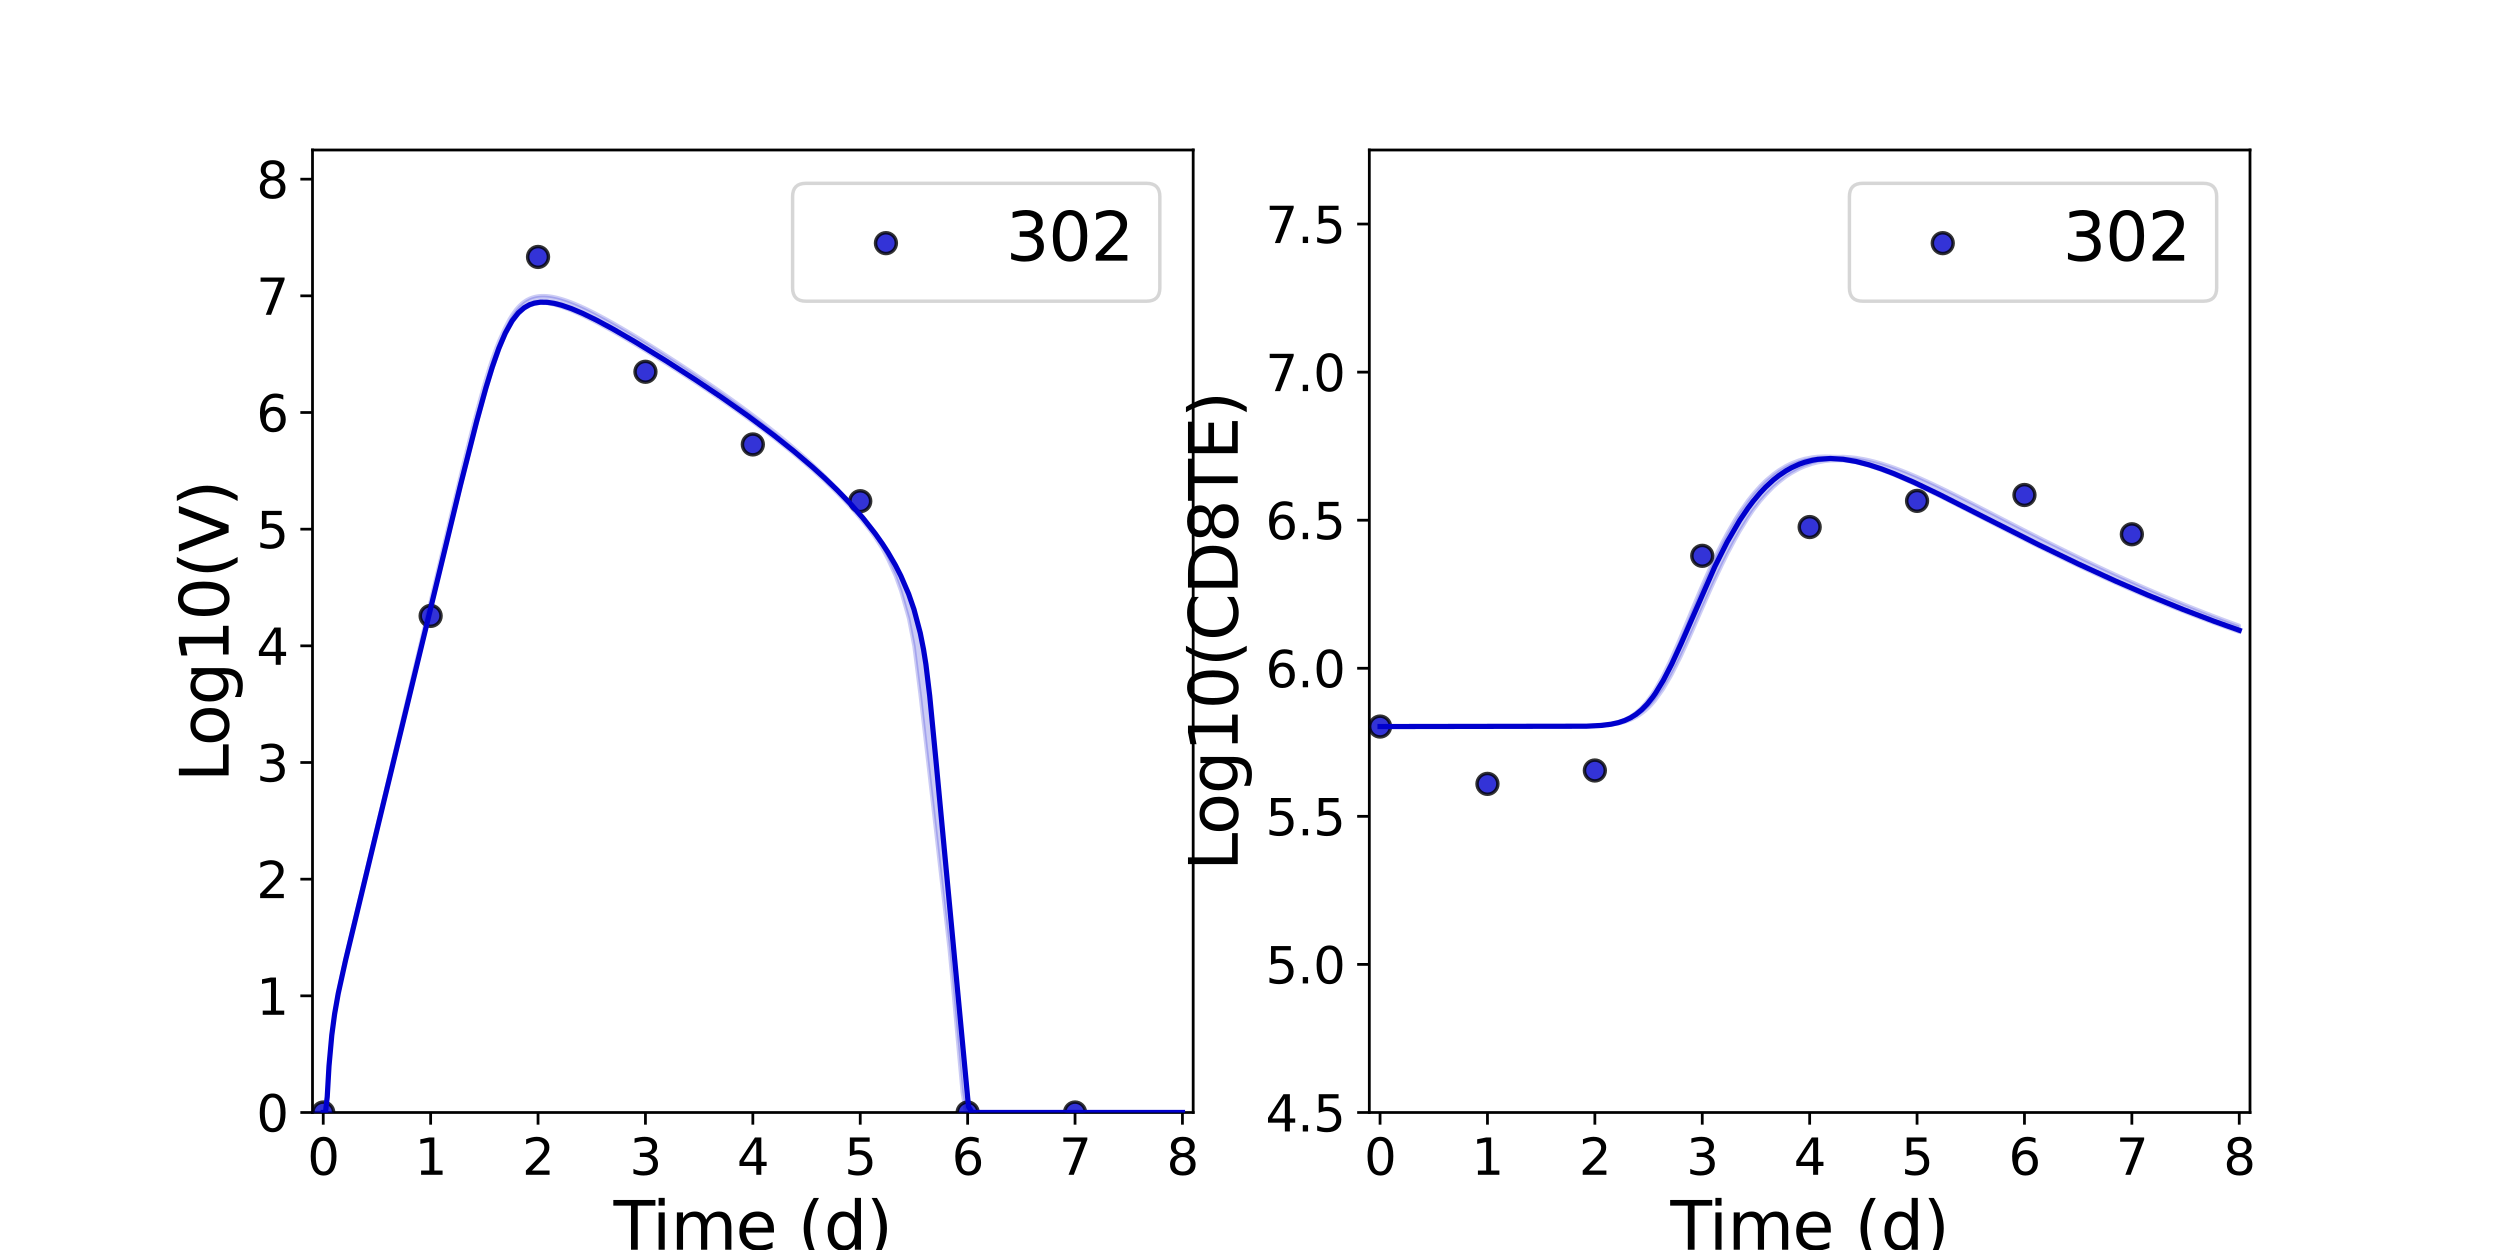 <?xml version="1.0" encoding="utf-8" standalone="no"?>
<!DOCTYPE svg PUBLIC "-//W3C//DTD SVG 1.1//EN"
  "http://www.w3.org/Graphics/SVG/1.1/DTD/svg11.dtd">
<svg xmlns:xlink="http://www.w3.org/1999/xlink" width="720pt" height="360pt" viewBox="0 0 720 360" xmlns="http://www.w3.org/2000/svg" version="1.1">
 <defs>
  <style type="text/css">*{stroke-linejoin: round; stroke-linecap: butt}</style>
 </defs>
 <g id="figure_1">
  <g id="patch_1">
   <path d="M 0 360 
L 720 360 
L 720 0 
L 0 0 
z
" style="fill: #ffffff"/>
  </g>
  <g id="axes_1">
   <g id="patch_2">
    <path d="M 90 320.4 
L 343.636 320.4 
L 343.636 43.2 
L 90 43.2 
z
" style="fill: #ffffff"/>
   </g>
   <g id="matplotlib.axis_1">
    <g id="xtick_1">
     <g id="line2d_1">
      <defs>
       <path id="m0929e55481" d="M 0 0 
L 0 3.5 
" style="stroke: #000000; stroke-width: 0.8"/>
      </defs>
      <g>
       <use xlink:href="#m0929e55481" x="93.093" y="320.4" style="stroke: #000000; stroke-width: 0.8"/>
      </g>
     </g>
     <g id="text_1">
      <!-- 0 -->
      <g transform="translate(88.512 338.342) scale(0.144 -0.144)">
       <defs>
        <path id="DejaVuSans-30" d="M 2034 4250 
Q 1547 4250 1301 3770 
Q 1056 3291 1056 2328 
Q 1056 1369 1301 889 
Q 1547 409 2034 409 
Q 2525 409 2770 889 
Q 3016 1369 3016 2328 
Q 3016 3291 2770 3770 
Q 2525 4250 2034 4250 
z
M 2034 4750 
Q 2819 4750 3233 4129 
Q 3647 3509 3647 2328 
Q 3647 1150 3233 529 
Q 2819 -91 2034 -91 
Q 1250 -91 836 529 
Q 422 1150 422 2328 
Q 422 3509 836 4129 
Q 1250 4750 2034 4750 
z
" transform="scale(0.016)"/>
       </defs>
       <use xlink:href="#DejaVuSans-30"/>
      </g>
     </g>
    </g>
    <g id="xtick_2">
     <g id="line2d_2">
      <g>
       <use xlink:href="#m0929e55481" x="124.024" y="320.4" style="stroke: #000000; stroke-width: 0.8"/>
      </g>
     </g>
     <g id="text_2">
      <!-- 1 -->
      <g transform="translate(119.443 338.342) scale(0.144 -0.144)">
       <defs>
        <path id="DejaVuSans-31" d="M 794 531 
L 1825 531 
L 1825 4091 
L 703 3866 
L 703 4441 
L 1819 4666 
L 2450 4666 
L 2450 531 
L 3481 531 
L 3481 0 
L 794 0 
L 794 531 
z
" transform="scale(0.016)"/>
       </defs>
       <use xlink:href="#DejaVuSans-31"/>
      </g>
     </g>
    </g>
    <g id="xtick_3">
     <g id="line2d_3">
      <g>
       <use xlink:href="#m0929e55481" x="154.956" y="320.4" style="stroke: #000000; stroke-width: 0.8"/>
      </g>
     </g>
     <g id="text_3">
      <!-- 2 -->
      <g transform="translate(150.375 338.342) scale(0.144 -0.144)">
       <defs>
        <path id="DejaVuSans-32" d="M 1228 531 
L 3431 531 
L 3431 0 
L 469 0 
L 469 531 
Q 828 903 1448 1529 
Q 2069 2156 2228 2338 
Q 2531 2678 2651 2914 
Q 2772 3150 2772 3378 
Q 2772 3750 2511 3984 
Q 2250 4219 1831 4219 
Q 1534 4219 1204 4116 
Q 875 4013 500 3803 
L 500 4441 
Q 881 4594 1212 4672 
Q 1544 4750 1819 4750 
Q 2544 4750 2975 4387 
Q 3406 4025 3406 3419 
Q 3406 3131 3298 2873 
Q 3191 2616 2906 2266 
Q 2828 2175 2409 1742 
Q 1991 1309 1228 531 
z
" transform="scale(0.016)"/>
       </defs>
       <use xlink:href="#DejaVuSans-32"/>
      </g>
     </g>
    </g>
    <g id="xtick_4">
     <g id="line2d_4">
      <g>
       <use xlink:href="#m0929e55481" x="185.887" y="320.4" style="stroke: #000000; stroke-width: 0.8"/>
      </g>
     </g>
     <g id="text_4">
      <!-- 3 -->
      <g transform="translate(181.306 338.342) scale(0.144 -0.144)">
       <defs>
        <path id="DejaVuSans-33" d="M 2597 2516 
Q 3050 2419 3304 2112 
Q 3559 1806 3559 1356 
Q 3559 666 3084 287 
Q 2609 -91 1734 -91 
Q 1441 -91 1130 -33 
Q 819 25 488 141 
L 488 750 
Q 750 597 1062 519 
Q 1375 441 1716 441 
Q 2309 441 2620 675 
Q 2931 909 2931 1356 
Q 2931 1769 2642 2001 
Q 2353 2234 1838 2234 
L 1294 2234 
L 1294 2753 
L 1863 2753 
Q 2328 2753 2575 2939 
Q 2822 3125 2822 3475 
Q 2822 3834 2567 4026 
Q 2313 4219 1838 4219 
Q 1578 4219 1281 4162 
Q 984 4106 628 3988 
L 628 4550 
Q 988 4650 1302 4700 
Q 1616 4750 1894 4750 
Q 2613 4750 3031 4423 
Q 3450 4097 3450 3541 
Q 3450 3153 3228 2886 
Q 3006 2619 2597 2516 
z
" transform="scale(0.016)"/>
       </defs>
       <use xlink:href="#DejaVuSans-33"/>
      </g>
     </g>
    </g>
    <g id="xtick_5">
     <g id="line2d_5">
      <g>
       <use xlink:href="#m0929e55481" x="216.818" y="320.4" style="stroke: #000000; stroke-width: 0.8"/>
      </g>
     </g>
     <g id="text_5">
      <!-- 4 -->
      <g transform="translate(212.237 338.342) scale(0.144 -0.144)">
       <defs>
        <path id="DejaVuSans-34" d="M 2419 4116 
L 825 1625 
L 2419 1625 
L 2419 4116 
z
M 2253 4666 
L 3047 4666 
L 3047 1625 
L 3713 1625 
L 3713 1100 
L 3047 1100 
L 3047 0 
L 2419 0 
L 2419 1100 
L 313 1100 
L 313 1709 
L 2253 4666 
z
" transform="scale(0.016)"/>
       </defs>
       <use xlink:href="#DejaVuSans-34"/>
      </g>
     </g>
    </g>
    <g id="xtick_6">
     <g id="line2d_6">
      <g>
       <use xlink:href="#m0929e55481" x="247.749" y="320.4" style="stroke: #000000; stroke-width: 0.8"/>
      </g>
     </g>
     <g id="text_6">
      <!-- 5 -->
      <g transform="translate(243.168 338.342) scale(0.144 -0.144)">
       <defs>
        <path id="DejaVuSans-35" d="M 691 4666 
L 3169 4666 
L 3169 4134 
L 1269 4134 
L 1269 2991 
Q 1406 3038 1543 3061 
Q 1681 3084 1819 3084 
Q 2600 3084 3056 2656 
Q 3513 2228 3513 1497 
Q 3513 744 3044 326 
Q 2575 -91 1722 -91 
Q 1428 -91 1123 -41 
Q 819 9 494 109 
L 494 744 
Q 775 591 1075 516 
Q 1375 441 1709 441 
Q 2250 441 2565 725 
Q 2881 1009 2881 1497 
Q 2881 1984 2565 2268 
Q 2250 2553 1709 2553 
Q 1456 2553 1204 2497 
Q 953 2441 691 2322 
L 691 4666 
z
" transform="scale(0.016)"/>
       </defs>
       <use xlink:href="#DejaVuSans-35"/>
      </g>
     </g>
    </g>
    <g id="xtick_7">
     <g id="line2d_7">
      <g>
       <use xlink:href="#m0929e55481" x="278.681" y="320.4" style="stroke: #000000; stroke-width: 0.8"/>
      </g>
     </g>
     <g id="text_7">
      <!-- 6 -->
      <g transform="translate(274.1 338.342) scale(0.144 -0.144)">
       <defs>
        <path id="DejaVuSans-36" d="M 2113 2584 
Q 1688 2584 1439 2293 
Q 1191 2003 1191 1497 
Q 1191 994 1439 701 
Q 1688 409 2113 409 
Q 2538 409 2786 701 
Q 3034 994 3034 1497 
Q 3034 2003 2786 2293 
Q 2538 2584 2113 2584 
z
M 3366 4563 
L 3366 3988 
Q 3128 4100 2886 4159 
Q 2644 4219 2406 4219 
Q 1781 4219 1451 3797 
Q 1122 3375 1075 2522 
Q 1259 2794 1537 2939 
Q 1816 3084 2150 3084 
Q 2853 3084 3261 2657 
Q 3669 2231 3669 1497 
Q 3669 778 3244 343 
Q 2819 -91 2113 -91 
Q 1303 -91 875 529 
Q 447 1150 447 2328 
Q 447 3434 972 4092 
Q 1497 4750 2381 4750 
Q 2619 4750 2861 4703 
Q 3103 4656 3366 4563 
z
" transform="scale(0.016)"/>
       </defs>
       <use xlink:href="#DejaVuSans-36"/>
      </g>
     </g>
    </g>
    <g id="xtick_8">
     <g id="line2d_8">
      <g>
       <use xlink:href="#m0929e55481" x="309.612" y="320.4" style="stroke: #000000; stroke-width: 0.8"/>
      </g>
     </g>
     <g id="text_8">
      <!-- 7 -->
      <g transform="translate(305.031 338.342) scale(0.144 -0.144)">
       <defs>
        <path id="DejaVuSans-37" d="M 525 4666 
L 3525 4666 
L 3525 4397 
L 1831 0 
L 1172 0 
L 2766 4134 
L 525 4134 
L 525 4666 
z
" transform="scale(0.016)"/>
       </defs>
       <use xlink:href="#DejaVuSans-37"/>
      </g>
     </g>
    </g>
    <g id="xtick_9">
     <g id="line2d_9">
      <g>
       <use xlink:href="#m0929e55481" x="340.543" y="320.4" style="stroke: #000000; stroke-width: 0.8"/>
      </g>
     </g>
     <g id="text_9">
      <!-- 8 -->
      <g transform="translate(335.962 338.342) scale(0.144 -0.144)">
       <defs>
        <path id="DejaVuSans-38" d="M 2034 2216 
Q 1584 2216 1326 1975 
Q 1069 1734 1069 1313 
Q 1069 891 1326 650 
Q 1584 409 2034 409 
Q 2484 409 2743 651 
Q 3003 894 3003 1313 
Q 3003 1734 2745 1975 
Q 2488 2216 2034 2216 
z
M 1403 2484 
Q 997 2584 770 2862 
Q 544 3141 544 3541 
Q 544 4100 942 4425 
Q 1341 4750 2034 4750 
Q 2731 4750 3128 4425 
Q 3525 4100 3525 3541 
Q 3525 3141 3298 2862 
Q 3072 2584 2669 2484 
Q 3125 2378 3379 2068 
Q 3634 1759 3634 1313 
Q 3634 634 3220 271 
Q 2806 -91 2034 -91 
Q 1263 -91 848 271 
Q 434 634 434 1313 
Q 434 1759 690 2068 
Q 947 2378 1403 2484 
z
M 1172 3481 
Q 1172 3119 1398 2916 
Q 1625 2713 2034 2713 
Q 2441 2713 2670 2916 
Q 2900 3119 2900 3481 
Q 2900 3844 2670 4047 
Q 2441 4250 2034 4250 
Q 1625 4250 1398 4047 
Q 1172 3844 1172 3481 
z
" transform="scale(0.016)"/>
       </defs>
       <use xlink:href="#DejaVuSans-38"/>
      </g>
     </g>
    </g>
    <g id="text_10">
     <!-- Time (d) -->
     <g transform="translate(176.693 359.925) scale(0.192 -0.192)">
      <defs>
       <path id="DejaVuSans-54" d="M -19 4666 
L 3928 4666 
L 3928 4134 
L 2272 4134 
L 2272 0 
L 1638 0 
L 1638 4134 
L -19 4134 
L -19 4666 
z
" transform="scale(0.016)"/>
       <path id="DejaVuSans-69" d="M 603 3500 
L 1178 3500 
L 1178 0 
L 603 0 
L 603 3500 
z
M 603 4863 
L 1178 4863 
L 1178 4134 
L 603 4134 
L 603 4863 
z
" transform="scale(0.016)"/>
       <path id="DejaVuSans-6d" d="M 3328 2828 
Q 3544 3216 3844 3400 
Q 4144 3584 4550 3584 
Q 5097 3584 5394 3201 
Q 5691 2819 5691 2113 
L 5691 0 
L 5113 0 
L 5113 2094 
Q 5113 2597 4934 2840 
Q 4756 3084 4391 3084 
Q 3944 3084 3684 2787 
Q 3425 2491 3425 1978 
L 3425 0 
L 2847 0 
L 2847 2094 
Q 2847 2600 2669 2842 
Q 2491 3084 2119 3084 
Q 1678 3084 1418 2786 
Q 1159 2488 1159 1978 
L 1159 0 
L 581 0 
L 581 3500 
L 1159 3500 
L 1159 2956 
Q 1356 3278 1631 3431 
Q 1906 3584 2284 3584 
Q 2666 3584 2933 3390 
Q 3200 3197 3328 2828 
z
" transform="scale(0.016)"/>
       <path id="DejaVuSans-65" d="M 3597 1894 
L 3597 1613 
L 953 1613 
Q 991 1019 1311 708 
Q 1631 397 2203 397 
Q 2534 397 2845 478 
Q 3156 559 3463 722 
L 3463 178 
Q 3153 47 2828 -22 
Q 2503 -91 2169 -91 
Q 1331 -91 842 396 
Q 353 884 353 1716 
Q 353 2575 817 3079 
Q 1281 3584 2069 3584 
Q 2775 3584 3186 3129 
Q 3597 2675 3597 1894 
z
M 3022 2063 
Q 3016 2534 2758 2815 
Q 2500 3097 2075 3097 
Q 1594 3097 1305 2825 
Q 1016 2553 972 2059 
L 3022 2063 
z
" transform="scale(0.016)"/>
       <path id="DejaVuSans-20" transform="scale(0.016)"/>
       <path id="DejaVuSans-28" d="M 1984 4856 
Q 1566 4138 1362 3434 
Q 1159 2731 1159 2009 
Q 1159 1288 1364 580 
Q 1569 -128 1984 -844 
L 1484 -844 
Q 1016 -109 783 600 
Q 550 1309 550 2009 
Q 550 2706 781 3412 
Q 1013 4119 1484 4856 
L 1984 4856 
z
" transform="scale(0.016)"/>
       <path id="DejaVuSans-64" d="M 2906 2969 
L 2906 4863 
L 3481 4863 
L 3481 0 
L 2906 0 
L 2906 525 
Q 2725 213 2448 61 
Q 2172 -91 1784 -91 
Q 1150 -91 751 415 
Q 353 922 353 1747 
Q 353 2572 751 3078 
Q 1150 3584 1784 3584 
Q 2172 3584 2448 3432 
Q 2725 3281 2906 2969 
z
M 947 1747 
Q 947 1113 1208 752 
Q 1469 391 1925 391 
Q 2381 391 2643 752 
Q 2906 1113 2906 1747 
Q 2906 2381 2643 2742 
Q 2381 3103 1925 3103 
Q 1469 3103 1208 2742 
Q 947 2381 947 1747 
z
" transform="scale(0.016)"/>
       <path id="DejaVuSans-29" d="M 513 4856 
L 1013 4856 
Q 1481 4119 1714 3412 
Q 1947 2706 1947 2009 
Q 1947 1309 1714 600 
Q 1481 -109 1013 -844 
L 513 -844 
Q 928 -128 1133 580 
Q 1338 1288 1338 2009 
Q 1338 2731 1133 3434 
Q 928 4138 513 4856 
z
" transform="scale(0.016)"/>
      </defs>
      <use xlink:href="#DejaVuSans-54"/>
      <use xlink:href="#DejaVuSans-69" x="57.959"/>
      <use xlink:href="#DejaVuSans-6d" x="85.742"/>
      <use xlink:href="#DejaVuSans-65" x="183.154"/>
      <use xlink:href="#DejaVuSans-20" x="244.678"/>
      <use xlink:href="#DejaVuSans-28" x="276.465"/>
      <use xlink:href="#DejaVuSans-64" x="315.479"/>
      <use xlink:href="#DejaVuSans-29" x="378.955"/>
     </g>
    </g>
   </g>
   <g id="matplotlib.axis_2">
    <g id="ytick_1">
     <g id="line2d_10">
      <defs>
       <path id="mcf6b9da95f" d="M 0 0 
L -3.5 0 
" style="stroke: #000000; stroke-width: 0.8"/>
      </defs>
      <g>
       <use xlink:href="#mcf6b9da95f" x="90" y="320.4" style="stroke: #000000; stroke-width: 0.8"/>
      </g>
     </g>
     <g id="text_11">
      <!-- 0 -->
      <g transform="translate(73.838 325.871) scale(0.144 -0.144)">
       <use xlink:href="#DejaVuSans-30"/>
      </g>
     </g>
    </g>
    <g id="ytick_2">
     <g id="line2d_11">
      <g>
       <use xlink:href="#mcf6b9da95f" x="90" y="286.8" style="stroke: #000000; stroke-width: 0.8"/>
      </g>
     </g>
     <g id="text_12">
      <!-- 1 -->
      <g transform="translate(73.838 292.271) scale(0.144 -0.144)">
       <use xlink:href="#DejaVuSans-31"/>
      </g>
     </g>
    </g>
    <g id="ytick_3">
     <g id="line2d_12">
      <g>
       <use xlink:href="#mcf6b9da95f" x="90" y="253.2" style="stroke: #000000; stroke-width: 0.8"/>
      </g>
     </g>
     <g id="text_13">
      <!-- 2 -->
      <g transform="translate(73.838 258.671) scale(0.144 -0.144)">
       <use xlink:href="#DejaVuSans-32"/>
      </g>
     </g>
    </g>
    <g id="ytick_4">
     <g id="line2d_13">
      <g>
       <use xlink:href="#mcf6b9da95f" x="90" y="219.6" style="stroke: #000000; stroke-width: 0.8"/>
      </g>
     </g>
     <g id="text_14">
      <!-- 3 -->
      <g transform="translate(73.838 225.071) scale(0.144 -0.144)">
       <use xlink:href="#DejaVuSans-33"/>
      </g>
     </g>
    </g>
    <g id="ytick_5">
     <g id="line2d_14">
      <g>
       <use xlink:href="#mcf6b9da95f" x="90" y="186" style="stroke: #000000; stroke-width: 0.8"/>
      </g>
     </g>
     <g id="text_15">
      <!-- 4 -->
      <g transform="translate(73.838 191.471) scale(0.144 -0.144)">
       <use xlink:href="#DejaVuSans-34"/>
      </g>
     </g>
    </g>
    <g id="ytick_6">
     <g id="line2d_15">
      <g>
       <use xlink:href="#mcf6b9da95f" x="90" y="152.4" style="stroke: #000000; stroke-width: 0.8"/>
      </g>
     </g>
     <g id="text_16">
      <!-- 5 -->
      <g transform="translate(73.838 157.871) scale(0.144 -0.144)">
       <use xlink:href="#DejaVuSans-35"/>
      </g>
     </g>
    </g>
    <g id="ytick_7">
     <g id="line2d_16">
      <g>
       <use xlink:href="#mcf6b9da95f" x="90" y="118.8" style="stroke: #000000; stroke-width: 0.8"/>
      </g>
     </g>
     <g id="text_17">
      <!-- 6 -->
      <g transform="translate(73.838 124.271) scale(0.144 -0.144)">
       <use xlink:href="#DejaVuSans-36"/>
      </g>
     </g>
    </g>
    <g id="ytick_8">
     <g id="line2d_17">
      <g>
       <use xlink:href="#mcf6b9da95f" x="90" y="85.2" style="stroke: #000000; stroke-width: 0.8"/>
      </g>
     </g>
     <g id="text_18">
      <!-- 7 -->
      <g transform="translate(73.838 90.671) scale(0.144 -0.144)">
       <use xlink:href="#DejaVuSans-37"/>
      </g>
     </g>
    </g>
    <g id="ytick_9">
     <g id="line2d_18">
      <g>
       <use xlink:href="#mcf6b9da95f" x="90" y="51.6" style="stroke: #000000; stroke-width: 0.8"/>
      </g>
     </g>
     <g id="text_19">
      <!-- 8 -->
      <g transform="translate(73.838 57.071) scale(0.144 -0.144)">
       <use xlink:href="#DejaVuSans-38"/>
      </g>
     </g>
    </g>
    <g id="text_20">
     <!-- Log10(V) -->
     <g transform="translate(65.845 225.224) rotate(-90) scale(0.192 -0.192)">
      <defs>
       <path id="DejaVuSans-4c" d="M 628 4666 
L 1259 4666 
L 1259 531 
L 3531 531 
L 3531 0 
L 628 0 
L 628 4666 
z
" transform="scale(0.016)"/>
       <path id="DejaVuSans-6f" d="M 1959 3097 
Q 1497 3097 1228 2736 
Q 959 2375 959 1747 
Q 959 1119 1226 758 
Q 1494 397 1959 397 
Q 2419 397 2687 759 
Q 2956 1122 2956 1747 
Q 2956 2369 2687 2733 
Q 2419 3097 1959 3097 
z
M 1959 3584 
Q 2709 3584 3137 3096 
Q 3566 2609 3566 1747 
Q 3566 888 3137 398 
Q 2709 -91 1959 -91 
Q 1206 -91 779 398 
Q 353 888 353 1747 
Q 353 2609 779 3096 
Q 1206 3584 1959 3584 
z
" transform="scale(0.016)"/>
       <path id="DejaVuSans-67" d="M 2906 1791 
Q 2906 2416 2648 2759 
Q 2391 3103 1925 3103 
Q 1463 3103 1205 2759 
Q 947 2416 947 1791 
Q 947 1169 1205 825 
Q 1463 481 1925 481 
Q 2391 481 2648 825 
Q 2906 1169 2906 1791 
z
M 3481 434 
Q 3481 -459 3084 -895 
Q 2688 -1331 1869 -1331 
Q 1566 -1331 1297 -1286 
Q 1028 -1241 775 -1147 
L 775 -588 
Q 1028 -725 1275 -790 
Q 1522 -856 1778 -856 
Q 2344 -856 2625 -561 
Q 2906 -266 2906 331 
L 2906 616 
Q 2728 306 2450 153 
Q 2172 0 1784 0 
Q 1141 0 747 490 
Q 353 981 353 1791 
Q 353 2603 747 3093 
Q 1141 3584 1784 3584 
Q 2172 3584 2450 3431 
Q 2728 3278 2906 2969 
L 2906 3500 
L 3481 3500 
L 3481 434 
z
" transform="scale(0.016)"/>
       <path id="DejaVuSans-56" d="M 1831 0 
L 50 4666 
L 709 4666 
L 2188 738 
L 3669 4666 
L 4325 4666 
L 2547 0 
L 1831 0 
z
" transform="scale(0.016)"/>
      </defs>
      <use xlink:href="#DejaVuSans-4c"/>
      <use xlink:href="#DejaVuSans-6f" x="53.963"/>
      <use xlink:href="#DejaVuSans-67" x="115.145"/>
      <use xlink:href="#DejaVuSans-31" x="178.621"/>
      <use xlink:href="#DejaVuSans-30" x="242.244"/>
      <use xlink:href="#DejaVuSans-28" x="305.867"/>
      <use xlink:href="#DejaVuSans-56" x="344.881"/>
      <use xlink:href="#DejaVuSans-29" x="413.289"/>
     </g>
    </g>
   </g>
   <g id="patch_3">
    <path d="M 90 320.4 
L 90 43.2 
" style="fill: none; stroke: #000000; stroke-width: 0.8; stroke-linejoin: miter; stroke-linecap: square"/>
   </g>
   <g id="patch_4">
    <path d="M 343.636 320.4 
L 343.636 43.2 
" style="fill: none; stroke: #000000; stroke-width: 0.8; stroke-linejoin: miter; stroke-linecap: square"/>
   </g>
   <g id="patch_5">
    <path d="M 90 320.4 
L 343.636 320.4 
" style="fill: none; stroke: #000000; stroke-width: 0.8; stroke-linejoin: miter; stroke-linecap: square"/>
   </g>
   <g id="patch_6">
    <path d="M 90 43.2 
L 343.636 43.2 
" style="fill: none; stroke: #000000; stroke-width: 0.8; stroke-linejoin: miter; stroke-linecap: square"/>
   </g>
   <g id="PolyCollection_1">
    <defs>
     <path id="mfd5b7c14f5" d="M 93.093 -39.6 
L 93.093 -39.6 
L 93.094 -39.6 
L 93.106 -39.6 
L 93.218 -39.6 
L 93.473 -39.6 
L 93.729 -39.6 
L 94.24 -43.751 
L 94.75 -52.424 
L 95.561 -61.422 
L 96.371 -67.539 
L 97.409 -73.447 
L 98.448 -78.378 
L 99.542 -83.115 
L 100.406 -86.738 
L 101.548 -91.478 
L 102.41 -95.039 
L 103.641 -100.127 
L 104.486 -103.615 
L 105.598 -108.208 
L 106.455 -111.75 
L 107.635 -116.624 
L 108.473 -120.085 
L 109.555 -124.554 
L 110.399 -128.045 
L 111.539 -132.754 
L 112.365 -136.165 
L 113.423 -140.534 
L 114.253 -143.964 
L 115.364 -148.553 
L 116.176 -151.905 
L 117.213 -156.188 
L 118.028 -159.556 
L 119.117 -164.049 
L 119.915 -167.344 
L 120.936 -171.553 
L 121.737 -174.863 
L 122.808 -179.28 
L 123.594 -182.52 
L 124.712 -187.127 
L 125.47 -190.247 
L 126.451 -194.283 
L 127.224 -197.46 
L 128.267 -201.742 
L 129.033 -204.878 
L 130.132 -209.371 
L 130.876 -212.401 
L 131.855 -216.375 
L 132.617 -219.454 
L 133.667 -223.67 
L 134.427 -226.692 
L 135.544 -231.1 
L 136.289 -233.99 
L 137.296 -237.843 
L 138.068 -240.719 
L 139.159 -244.705 
L 139.933 -247.403 
L 140.974 -250.93 
L 141.765 -253.44 
L 142.879 -256.797 
L 143.664 -258.929 
L 144.724 -261.622 
L 145.53 -263.395 
L 146.686 -265.708 
L 147.5 -267.054 
L 148.488 -268.49 
L 149.272 -269.416 
L 150.192 -270.351 
L 150.942 -270.961 
L 151.728 -271.484 
L 152.514 -271.9 
L 153.179 -272.177 
L 153.884 -272.401 
L 154.494 -272.547 
L 155.114 -272.649 
L 155.648 -272.708 
L 156.208 -272.738 
L 156.688 -272.71 
L 157.188 -272.652 
L 157.616 -272.592 
L 158.067 -272.516 
L 158.456 -272.443 
L 158.861 -272.358 
L 159.216 -272.275 
L 159.584 -272.187 
L 159.911 -272.103 
L 160.246 -272.009 
L 160.581 -271.915 
L 160.867 -271.829 
L 161.181 -271.732 
L 161.463 -271.641 
L 161.746 -271.549 
L 162.028 -271.455 
L 162.276 -271.369 
L 162.545 -271.273 
L 162.814 -271.174 
L 163.084 -271.075 
L 163.319 -270.989 
L 163.564 -270.895 
L 163.809 -270.8 
L 164.054 -270.703 
L 164.299 -270.603 
L 164.519 -270.513 
L 164.749 -270.419 
L 164.978 -270.325 
L 165.208 -270.229 
L 165.438 -270.131 
L 165.667 -270.032 
L 165.897 -269.931 
L 166.127 -269.828 
L 166.356 -269.724 
L 166.586 -269.62 
L 166.816 -269.517 
L 167.045 -269.413 
L 167.275 -269.31 
L 167.505 -269.203 
L 167.735 -269.095 
L 167.964 -268.987 
L 168.194 -268.878 
L 168.424 -268.766 
L 168.653 -268.653 
L 168.883 -268.54 
L 169.113 -268.427 
L 169.342 -268.315 
L 169.572 -268.202 
L 169.802 -268.089 
L 170.031 -267.975 
L 170.261 -267.858 
L 170.491 -267.741 
L 170.721 -267.624 
L 170.953 -267.506 
L 171.187 -267.383 
L 171.422 -267.259 
L 171.661 -267.134 
L 171.902 -267.007 
L 172.147 -266.878 
L 172.395 -266.748 
L 174.302 -265.721 
L 174.683 -265.509 
L 176.59 -264.447 
L 177.139 -264.136 
L 179.136 -262.986 
L 179.873 -262.558 
L 181.965 -261.321 
L 182.887 -260.772 
L 185.033 -259.478 
L 186.124 -258.812 
L 188.296 -257.477 
L 189.531 -256.708 
L 191.709 -255.345 
L 193.06 -254.491 
L 195.234 -253.106 
L 196.674 -252.18 
L 199.05 -250.637 
L 200.511 -249.68 
L 202.606 -248.294 
L 204.135 -247.272 
L 206.372 -245.761 
L 207.915 -244.706 
L 210.009 -243.257 
L 211.589 -242.151 
L 213.777 -240.596 
L 215.355 -239.46 
L 217.607 -237.812 
L 219.162 -236.656 
L 221.198 -235.118 
L 222.781 -233.902 
L 224.894 -232.247 
L 226.474 -230.986 
L 228.64 -229.218 
L 230.2 -227.918 
L 232.413 -226.025 
L 233.942 -224.684 
L 235.932 -222.89 
L 237.49 -221.446 
L 239.559 -219.464 
L 241.118 -217.92 
L 243.25 -215.721 
L 244.794 -214.061 
L 246.984 -211.583 
L 248.507 -209.769 
L 250.507 -207.234 
L 252.063 -205.106 
L 254.156 -201.857 
L 255.72 -198.857 
L 257.891 -194.115 
L 259.449 -189.772 
L 261.695 -181.837 
L 263.237 -173.904 
L 265.037 -159.66 
L 265.986 -151.404 
L 266.657 -145.552 
L 267.273 -140.168 
L 267.752 -135.975 
L 268.031 -133.532 
L 268.31 -131.09 
L 268.53 -129.163 
L 268.778 -126.99 
L 269.027 -124.815 
L 269.279 -122.598 
L 269.56 -120.137 
L 269.867 -117.445 
L 270.28 -113.829 
L 270.762 -109.596 
L 271.401 -103.996 
L 272.039 -98.396 
L 272.71 -92.505 
L 273.385 -86.578 
L 274.085 -79.079 
L 274.797 -71.209 
L 275.537 -63.018 
L 276.308 -54.491 
L 277.131 -45.394 
L 277.96 -40.308 
L 278.931 -39.6 
L 280.003 -39.6 
L 281.228 -39.6 
L 282.759 -39.6 
L 284.367 -39.6 
L 286.236 -39.6 
L 288.105 -39.6 
L 290.131 -39.6 
L 292.157 -39.6 
L 294.216 -39.6 
L 296.287 -39.6 
L 298.39 -39.6 
L 300.515 -39.6 
L 302.677 -39.6 
L 304.872 -39.6 
L 307.111 -39.6 
L 309.395 -39.6 
L 311.737 -39.6 
L 314.144 -39.6 
L 316.551 -39.6 
L 319.07 -39.6 
L 321.651 -39.6 
L 324.378 -39.6 
L 327.238 -39.6 
L 330.311 -39.6 
L 333.384 -39.6 
L 336.477 -39.6 
L 339.57 -39.6 
L 340.543 -39.6 
L 340.543 -39.6 
L 340.543 -39.6 
L 339.57 -39.6 
L 336.477 -39.6 
L 333.384 -39.6 
L 330.311 -39.6 
L 327.238 -39.6 
L 324.378 -39.6 
L 321.651 -39.6 
L 319.07 -39.6 
L 316.551 -39.6 
L 314.144 -39.6 
L 311.737 -39.6 
L 309.395 -39.6 
L 307.111 -39.6 
L 304.872 -39.6 
L 302.677 -39.6 
L 300.515 -39.6 
L 298.39 -39.6 
L 296.287 -39.6 
L 294.216 -39.6 
L 292.157 -39.6 
L 290.131 -39.6 
L 288.105 -39.6 
L 286.236 -39.6 
L 284.367 -39.6 
L 282.759 -39.6 
L 281.228 -39.6 
L 280.003 -39.6 
L 278.931 -43.177 
L 277.96 -51.624 
L 277.131 -60.441 
L 276.308 -69.217 
L 275.537 -77.423 
L 274.797 -85.307 
L 274.085 -92.88 
L 273.385 -100.326 
L 272.71 -107.507 
L 272.039 -114.643 
L 271.401 -121.424 
L 270.762 -128.205 
L 270.28 -133.311 
L 269.867 -137.67 
L 269.56 -140.909 
L 269.279 -143.869 
L 269.027 -146.531 
L 268.778 -149.138 
L 268.53 -151.733 
L 268.31 -154.018 
L 268.031 -156.865 
L 267.752 -159.614 
L 267.273 -163.954 
L 266.657 -168.694 
L 265.986 -172.916 
L 265.037 -177.697 
L 263.237 -184.474 
L 261.695 -188.924 
L 259.449 -194.228 
L 257.891 -197.379 
L 255.72 -201.164 
L 254.156 -203.634 
L 252.063 -206.62 
L 250.507 -208.693 
L 248.507 -211.169 
L 246.984 -212.963 
L 244.794 -215.398 
L 243.25 -217.04 
L 241.118 -219.251 
L 239.559 -220.891 
L 237.49 -222.971 
L 235.932 -224.49 
L 233.942 -226.36 
L 232.413 -227.761 
L 230.2 -229.723 
L 228.64 -231.075 
L 226.474 -232.901 
L 224.894 -234.206 
L 222.781 -235.909 
L 221.198 -237.164 
L 219.162 -238.743 
L 217.607 -239.932 
L 215.355 -241.619 
L 213.777 -242.786 
L 211.589 -244.374 
L 210.009 -245.507 
L 207.915 -246.986 
L 206.372 -248.064 
L 204.135 -249.604 
L 202.606 -250.647 
L 200.511 -252.058 
L 199.05 -253.034 
L 196.674 -254.601 
L 195.234 -255.544 
L 193.06 -256.95 
L 191.709 -257.818 
L 189.531 -259.2 
L 188.296 -259.979 
L 186.124 -261.33 
L 185.033 -262.005 
L 182.887 -263.311 
L 181.965 -263.869 
L 179.873 -265.111 
L 179.136 -265.545 
L 177.139 -266.697 
L 176.59 -267.011 
L 174.683 -268.075 
L 174.302 -268.285 
L 172.395 -269.308 
L 172.147 -269.439 
L 171.902 -269.568 
L 171.661 -269.696 
L 171.422 -269.82 
L 171.187 -269.942 
L 170.953 -270.061 
L 170.721 -270.179 
L 170.491 -270.295 
L 170.261 -270.411 
L 170.031 -270.525 
L 169.802 -270.639 
L 169.572 -270.752 
L 169.342 -270.864 
L 169.113 -270.976 
L 168.883 -271.086 
L 168.653 -271.196 
L 168.424 -271.305 
L 168.194 -271.413 
L 167.964 -271.52 
L 167.735 -271.626 
L 167.505 -271.731 
L 167.275 -271.835 
L 167.045 -271.938 
L 166.816 -272.04 
L 166.586 -272.141 
L 166.356 -272.24 
L 166.127 -272.339 
L 165.897 -272.436 
L 165.667 -272.533 
L 165.438 -272.628 
L 165.208 -272.721 
L 164.978 -272.814 
L 164.749 -272.905 
L 164.519 -272.995 
L 164.299 -273.079 
L 164.054 -273.172 
L 163.809 -273.263 
L 163.564 -273.352 
L 163.319 -273.44 
L 163.084 -273.522 
L 162.814 -273.614 
L 162.545 -273.703 
L 162.276 -273.79 
L 162.028 -273.869 
L 161.746 -273.955 
L 161.463 -274.038 
L 161.181 -274.117 
L 160.867 -274.202 
L 160.581 -274.276 
L 160.246 -274.358 
L 159.911 -274.434 
L 159.584 -274.504 
L 159.216 -274.576 
L 158.861 -274.638 
L 158.456 -274.7 
L 158.067 -274.751 
L 157.616 -274.797 
L 157.188 -274.829 
L 156.688 -274.849 
L 156.208 -274.851 
L 155.648 -274.829 
L 155.114 -274.779 
L 154.494 -274.685 
L 153.884 -274.55 
L 153.179 -274.339 
L 152.514 -274.076 
L 151.728 -273.68 
L 150.942 -273.174 
L 150.192 -272.587 
L 149.272 -271.694 
L 148.488 -270.782 
L 147.5 -269.398 
L 146.686 -268.089 
L 145.53 -265.863 
L 144.724 -264.162 
L 143.664 -261.826 
L 142.879 -259.85 
L 141.765 -256.783 
L 140.974 -254.379 
L 139.933 -251.034 
L 139.159 -248.383 
L 138.068 -244.492 
L 137.296 -241.621 
L 136.289 -237.789 
L 135.544 -234.879 
L 134.427 -230.447 
L 133.667 -227.379 
L 132.617 -223.106 
L 131.855 -219.972 
L 130.876 -215.927 
L 130.132 -212.837 
L 129.033 -208.254 
L 128.267 -205.05 
L 127.224 -200.674 
L 126.451 -197.427 
L 125.47 -193.301 
L 124.712 -190.11 
L 123.594 -185.397 
L 122.808 -182.082 
L 121.737 -177.563 
L 120.936 -174.176 
L 119.915 -169.869 
L 119.117 -166.497 
L 118.028 -161.899 
L 117.213 -158.451 
L 116.176 -154.069 
L 115.364 -150.637 
L 114.253 -145.942 
L 113.423 -142.43 
L 112.365 -137.959 
L 111.539 -134.467 
L 110.399 -129.709 
L 109.555 -126.19 
L 108.473 -121.679 
L 107.635 -118.188 
L 106.455 -113.273 
L 105.598 -109.702 
L 104.486 -105.07 
L 103.641 -101.551 
L 102.41 -96.427 
L 101.548 -92.836 
L 100.406 -88.054 
L 99.542 -84.387 
L 98.448 -79.557 
L 97.409 -74.507 
L 96.371 -68.415 
L 95.561 -62.277 
L 94.75 -53.356 
L 94.24 -44.521 
L 93.729 -39.686 
L 93.473 -39.6 
L 93.218 -39.6 
L 93.106 -39.6 
L 93.094 -39.6 
L 93.093 -39.6 
z
" style="stroke: #0000cd; stroke-opacity: 0.2"/>
    </defs>
    <g clip-path="url(#pf0aae98dda)">
     <use xlink:href="#mfd5b7c14f5" x="0" y="360" style="fill: #0000cd; fill-opacity: 0.2; stroke: #0000cd; stroke-opacity: 0.2"/>
    </g>
   </g>
   <g id="legend_1">
    <g id="patch_7">
     <path d="M 232.108 86.742 
L 330.196 86.742 
Q 334.036 86.742 334.036 82.902 
L 334.036 56.64 
Q 334.036 52.8 330.196 52.8 
L 232.108 52.8 
Q 228.268 52.8 228.268 56.64 
L 228.268 82.902 
Q 228.268 86.742 232.108 86.742 
z
" style="fill: #ffffff; opacity: 0.8; stroke: #cccccc; stroke-linejoin: miter"/>
    </g>
    <g id="PathCollection_1">
     <defs>
      <path id="mee595455e9" d="M 0 3 
C 0.796 3 1.559 2.684 2.121 2.121 
C 2.684 1.559 3 0.796 3 0 
C 3 -0.796 2.684 -1.559 2.121 -2.121 
C 1.559 -2.684 0.796 -3 0 -3 
C -0.796 -3 -1.559 -2.684 -2.121 -2.121 
C -2.684 -1.559 -3 -0.796 -3 0 
C -3 0.796 -2.684 1.559 -2.121 2.121 
C -1.559 2.684 -0.796 3 0 3 
z
" style="stroke: #000000; stroke-opacity: 0.8"/>
     </defs>
     <g>
      <use xlink:href="#mee595455e9" x="255.148" y="70.029" style="fill: #0000cd; fill-opacity: 0.8; stroke: #000000; stroke-opacity: 0.8"/>
     </g>
    </g>
    <g id="text_21">
     <!-- 302 -->
     <g transform="translate(289.708 75.069) scale(0.192 -0.192)">
      <use xlink:href="#DejaVuSans-33"/>
      <use xlink:href="#DejaVuSans-30" x="63.623"/>
      <use xlink:href="#DejaVuSans-32" x="127.246"/>
     </g>
    </g>
   </g>
   <g id="PathCollection_2">
    <g clip-path="url(#pf0aae98dda)">
     <use xlink:href="#mee595455e9" x="93.093" y="320.4" style="fill: #0000cd; fill-opacity: 0.8; stroke: #000000; stroke-opacity: 0.8"/>
     <use xlink:href="#mee595455e9" x="124.024" y="177.379" style="fill: #0000cd; fill-opacity: 0.8; stroke: #000000; stroke-opacity: 0.8"/>
     <use xlink:href="#mee595455e9" x="154.956" y="74.001" style="fill: #0000cd; fill-opacity: 0.8; stroke: #000000; stroke-opacity: 0.8"/>
     <use xlink:href="#mee595455e9" x="185.887" y="107.074" style="fill: #0000cd; fill-opacity: 0.8; stroke: #000000; stroke-opacity: 0.8"/>
     <use xlink:href="#mee595455e9" x="216.818" y="127.999" style="fill: #0000cd; fill-opacity: 0.8; stroke: #000000; stroke-opacity: 0.8"/>
     <use xlink:href="#mee595455e9" x="247.749" y="144.344" style="fill: #0000cd; fill-opacity: 0.8; stroke: #000000; stroke-opacity: 0.8"/>
     <use xlink:href="#mee595455e9" x="278.681" y="320.4" style="fill: #0000cd; fill-opacity: 0.8; stroke: #000000; stroke-opacity: 0.8"/>
     <use xlink:href="#mee595455e9" x="309.612" y="320.4" style="fill: #0000cd; fill-opacity: 0.8; stroke: #000000; stroke-opacity: 0.8"/>
    </g>
   </g>
   <g id="line2d_19">
    <path d="M 93.093 320.4 
L 93.729 320.4 
L 94.24 315.918 
L 94.75 307.033 
L 95.561 298.082 
L 96.371 292.012 
L 97.409 286.13 
L 99.542 276.472 
L 108.473 239.387 
L 132.617 139.715 
L 137.296 121.307 
L 139.933 111.751 
L 141.765 105.752 
L 143.664 100.32 
L 145.53 95.922 
L 147.5 92.376 
L 149.272 90.101 
L 150.942 88.641 
L 152.514 87.756 
L 153.884 87.295 
L 155.648 87.03 
L 157.616 87.067 
L 159.584 87.364 
L 161.746 87.912 
L 164.519 88.865 
L 167.735 90.222 
L 171.661 92.13 
L 176.59 94.783 
L 182.887 98.435 
L 191.709 103.854 
L 200.511 109.521 
L 207.915 114.498 
L 215.355 119.743 
L 222.781 125.292 
L 228.64 129.958 
L 233.942 134.465 
L 237.49 137.674 
L 241.118 141.161 
L 244.794 144.962 
L 248.507 149.169 
L 252.063 153.683 
L 254.156 156.649 
L 255.72 159.067 
L 257.891 162.807 
L 259.449 165.859 
L 261.695 171.076 
L 263.237 175.526 
L 265.037 182.303 
L 265.986 187.084 
L 266.657 191.306 
L 267.752 200.386 
L 269.56 219.091 
L 278.931 318.736 
L 280.003 320.4 
L 340.543 320.4 
L 340.543 320.4 
" clip-path="url(#pf0aae98dda)" style="fill: none; stroke: #0000cd; stroke-width: 1.5; stroke-linecap: square"/>
   </g>
  </g>
  <g id="axes_2">
   <g id="patch_8">
    <path d="M 394.364 320.4 
L 648 320.4 
L 648 43.2 
L 394.364 43.2 
z
" style="fill: #ffffff"/>
   </g>
   <g id="matplotlib.axis_3">
    <g id="xtick_10">
     <g id="line2d_20">
      <g>
       <use xlink:href="#m0929e55481" x="397.457" y="320.4" style="stroke: #000000; stroke-width: 0.8"/>
      </g>
     </g>
     <g id="text_22">
      <!-- 0 -->
      <g transform="translate(392.876 338.342) scale(0.144 -0.144)">
       <use xlink:href="#DejaVuSans-30"/>
      </g>
     </g>
    </g>
    <g id="xtick_11">
     <g id="line2d_21">
      <g>
       <use xlink:href="#m0929e55481" x="428.388" y="320.4" style="stroke: #000000; stroke-width: 0.8"/>
      </g>
     </g>
     <g id="text_23">
      <!-- 1 -->
      <g transform="translate(423.807 338.342) scale(0.144 -0.144)">
       <use xlink:href="#DejaVuSans-31"/>
      </g>
     </g>
    </g>
    <g id="xtick_12">
     <g id="line2d_22">
      <g>
       <use xlink:href="#m0929e55481" x="459.319" y="320.4" style="stroke: #000000; stroke-width: 0.8"/>
      </g>
     </g>
     <g id="text_24">
      <!-- 2 -->
      <g transform="translate(454.738 338.342) scale(0.144 -0.144)">
       <use xlink:href="#DejaVuSans-32"/>
      </g>
     </g>
    </g>
    <g id="xtick_13">
     <g id="line2d_23">
      <g>
       <use xlink:href="#m0929e55481" x="490.251" y="320.4" style="stroke: #000000; stroke-width: 0.8"/>
      </g>
     </g>
     <g id="text_25">
      <!-- 3 -->
      <g transform="translate(485.67 338.342) scale(0.144 -0.144)">
       <use xlink:href="#DejaVuSans-33"/>
      </g>
     </g>
    </g>
    <g id="xtick_14">
     <g id="line2d_24">
      <g>
       <use xlink:href="#m0929e55481" x="521.182" y="320.4" style="stroke: #000000; stroke-width: 0.8"/>
      </g>
     </g>
     <g id="text_26">
      <!-- 4 -->
      <g transform="translate(516.601 338.342) scale(0.144 -0.144)">
       <use xlink:href="#DejaVuSans-34"/>
      </g>
     </g>
    </g>
    <g id="xtick_15">
     <g id="line2d_25">
      <g>
       <use xlink:href="#m0929e55481" x="552.113" y="320.4" style="stroke: #000000; stroke-width: 0.8"/>
      </g>
     </g>
     <g id="text_27">
      <!-- 5 -->
      <g transform="translate(547.532 338.342) scale(0.144 -0.144)">
       <use xlink:href="#DejaVuSans-35"/>
      </g>
     </g>
    </g>
    <g id="xtick_16">
     <g id="line2d_26">
      <g>
       <use xlink:href="#m0929e55481" x="583.044" y="320.4" style="stroke: #000000; stroke-width: 0.8"/>
      </g>
     </g>
     <g id="text_28">
      <!-- 6 -->
      <g transform="translate(578.463 338.342) scale(0.144 -0.144)">
       <use xlink:href="#DejaVuSans-36"/>
      </g>
     </g>
    </g>
    <g id="xtick_17">
     <g id="line2d_27">
      <g>
       <use xlink:href="#m0929e55481" x="613.976" y="320.4" style="stroke: #000000; stroke-width: 0.8"/>
      </g>
     </g>
     <g id="text_29">
      <!-- 7 -->
      <g transform="translate(609.395 338.342) scale(0.144 -0.144)">
       <use xlink:href="#DejaVuSans-37"/>
      </g>
     </g>
    </g>
    <g id="xtick_18">
     <g id="line2d_28">
      <g>
       <use xlink:href="#m0929e55481" x="644.907" y="320.4" style="stroke: #000000; stroke-width: 0.8"/>
      </g>
     </g>
     <g id="text_30">
      <!-- 8 -->
      <g transform="translate(640.326 338.342) scale(0.144 -0.144)">
       <use xlink:href="#DejaVuSans-38"/>
      </g>
     </g>
    </g>
    <g id="text_31">
     <!-- Time (d) -->
     <g transform="translate(481.057 359.925) scale(0.192 -0.192)">
      <use xlink:href="#DejaVuSans-54"/>
      <use xlink:href="#DejaVuSans-69" x="57.959"/>
      <use xlink:href="#DejaVuSans-6d" x="85.742"/>
      <use xlink:href="#DejaVuSans-65" x="183.154"/>
      <use xlink:href="#DejaVuSans-20" x="244.678"/>
      <use xlink:href="#DejaVuSans-28" x="276.465"/>
      <use xlink:href="#DejaVuSans-64" x="315.479"/>
      <use xlink:href="#DejaVuSans-29" x="378.955"/>
     </g>
    </g>
   </g>
   <g id="matplotlib.axis_4">
    <g id="ytick_10">
     <g id="line2d_29">
      <g>
       <use xlink:href="#mcf6b9da95f" x="394.364" y="320.4" style="stroke: #000000; stroke-width: 0.8"/>
      </g>
     </g>
     <g id="text_32">
      <!-- 4.5 -->
      <g transform="translate(364.463 325.871) scale(0.144 -0.144)">
       <defs>
        <path id="DejaVuSans-2e" d="M 684 794 
L 1344 794 
L 1344 0 
L 684 0 
L 684 794 
z
" transform="scale(0.016)"/>
       </defs>
       <use xlink:href="#DejaVuSans-34"/>
       <use xlink:href="#DejaVuSans-2e" x="63.623"/>
       <use xlink:href="#DejaVuSans-35" x="95.41"/>
      </g>
     </g>
    </g>
    <g id="ytick_11">
     <g id="line2d_30">
      <g>
       <use xlink:href="#mcf6b9da95f" x="394.364" y="277.754" style="stroke: #000000; stroke-width: 0.8"/>
      </g>
     </g>
     <g id="text_33">
      <!-- 5.0 -->
      <g transform="translate(364.463 283.225) scale(0.144 -0.144)">
       <use xlink:href="#DejaVuSans-35"/>
       <use xlink:href="#DejaVuSans-2e" x="63.623"/>
       <use xlink:href="#DejaVuSans-30" x="95.41"/>
      </g>
     </g>
    </g>
    <g id="ytick_12">
     <g id="line2d_31">
      <g>
       <use xlink:href="#mcf6b9da95f" x="394.364" y="235.108" style="stroke: #000000; stroke-width: 0.8"/>
      </g>
     </g>
     <g id="text_34">
      <!-- 5.5 -->
      <g transform="translate(364.463 240.579) scale(0.144 -0.144)">
       <use xlink:href="#DejaVuSans-35"/>
       <use xlink:href="#DejaVuSans-2e" x="63.623"/>
       <use xlink:href="#DejaVuSans-35" x="95.41"/>
      </g>
     </g>
    </g>
    <g id="ytick_13">
     <g id="line2d_32">
      <g>
       <use xlink:href="#mcf6b9da95f" x="394.364" y="192.462" style="stroke: #000000; stroke-width: 0.8"/>
      </g>
     </g>
     <g id="text_35">
      <!-- 6.0 -->
      <g transform="translate(364.463 197.932) scale(0.144 -0.144)">
       <use xlink:href="#DejaVuSans-36"/>
       <use xlink:href="#DejaVuSans-2e" x="63.623"/>
       <use xlink:href="#DejaVuSans-30" x="95.41"/>
      </g>
     </g>
    </g>
    <g id="ytick_14">
     <g id="line2d_33">
      <g>
       <use xlink:href="#mcf6b9da95f" x="394.364" y="149.815" style="stroke: #000000; stroke-width: 0.8"/>
      </g>
     </g>
     <g id="text_36">
      <!-- 6.5 -->
      <g transform="translate(364.463 155.286) scale(0.144 -0.144)">
       <use xlink:href="#DejaVuSans-36"/>
       <use xlink:href="#DejaVuSans-2e" x="63.623"/>
       <use xlink:href="#DejaVuSans-35" x="95.41"/>
      </g>
     </g>
    </g>
    <g id="ytick_15">
     <g id="line2d_34">
      <g>
       <use xlink:href="#mcf6b9da95f" x="394.364" y="107.169" style="stroke: #000000; stroke-width: 0.8"/>
      </g>
     </g>
     <g id="text_37">
      <!-- 7.0 -->
      <g transform="translate(364.463 112.64) scale(0.144 -0.144)">
       <use xlink:href="#DejaVuSans-37"/>
       <use xlink:href="#DejaVuSans-2e" x="63.623"/>
       <use xlink:href="#DejaVuSans-30" x="95.41"/>
      </g>
     </g>
    </g>
    <g id="ytick_16">
     <g id="line2d_35">
      <g>
       <use xlink:href="#mcf6b9da95f" x="394.364" y="64.523" style="stroke: #000000; stroke-width: 0.8"/>
      </g>
     </g>
     <g id="text_38">
      <!-- 7.5 -->
      <g transform="translate(364.463 69.994) scale(0.144 -0.144)">
       <use xlink:href="#DejaVuSans-37"/>
       <use xlink:href="#DejaVuSans-2e" x="63.623"/>
       <use xlink:href="#DejaVuSans-35" x="95.41"/>
      </g>
     </g>
    </g>
    <g id="text_39">
     <!-- Log10(CD8TE) -->
     <g transform="translate(356.47 250.79) rotate(-90) scale(0.192 -0.192)">
      <defs>
       <path id="DejaVuSans-43" d="M 4122 4306 
L 4122 3641 
Q 3803 3938 3442 4084 
Q 3081 4231 2675 4231 
Q 1875 4231 1450 3742 
Q 1025 3253 1025 2328 
Q 1025 1406 1450 917 
Q 1875 428 2675 428 
Q 3081 428 3442 575 
Q 3803 722 4122 1019 
L 4122 359 
Q 3791 134 3420 21 
Q 3050 -91 2638 -91 
Q 1578 -91 968 557 
Q 359 1206 359 2328 
Q 359 3453 968 4101 
Q 1578 4750 2638 4750 
Q 3056 4750 3426 4639 
Q 3797 4528 4122 4306 
z
" transform="scale(0.016)"/>
       <path id="DejaVuSans-44" d="M 1259 4147 
L 1259 519 
L 2022 519 
Q 2988 519 3436 956 
Q 3884 1394 3884 2338 
Q 3884 3275 3436 3711 
Q 2988 4147 2022 4147 
L 1259 4147 
z
M 628 4666 
L 1925 4666 
Q 3281 4666 3915 4102 
Q 4550 3538 4550 2338 
Q 4550 1131 3912 565 
Q 3275 0 1925 0 
L 628 0 
L 628 4666 
z
" transform="scale(0.016)"/>
       <path id="DejaVuSans-45" d="M 628 4666 
L 3578 4666 
L 3578 4134 
L 1259 4134 
L 1259 2753 
L 3481 2753 
L 3481 2222 
L 1259 2222 
L 1259 531 
L 3634 531 
L 3634 0 
L 628 0 
L 628 4666 
z
" transform="scale(0.016)"/>
      </defs>
      <use xlink:href="#DejaVuSans-4c"/>
      <use xlink:href="#DejaVuSans-6f" x="53.963"/>
      <use xlink:href="#DejaVuSans-67" x="115.145"/>
      <use xlink:href="#DejaVuSans-31" x="178.621"/>
      <use xlink:href="#DejaVuSans-30" x="242.244"/>
      <use xlink:href="#DejaVuSans-28" x="305.867"/>
      <use xlink:href="#DejaVuSans-43" x="344.881"/>
      <use xlink:href="#DejaVuSans-44" x="414.705"/>
      <use xlink:href="#DejaVuSans-38" x="491.707"/>
      <use xlink:href="#DejaVuSans-54" x="555.33"/>
      <use xlink:href="#DejaVuSans-45" x="616.414"/>
      <use xlink:href="#DejaVuSans-29" x="679.598"/>
     </g>
    </g>
   </g>
   <g id="patch_9">
    <path d="M 394.364 320.4 
L 394.364 43.2 
" style="fill: none; stroke: #000000; stroke-width: 0.8; stroke-linejoin: miter; stroke-linecap: square"/>
   </g>
   <g id="patch_10">
    <path d="M 648 320.4 
L 648 43.2 
" style="fill: none; stroke: #000000; stroke-width: 0.8; stroke-linejoin: miter; stroke-linecap: square"/>
   </g>
   <g id="patch_11">
    <path d="M 394.364 320.4 
L 648 320.4 
" style="fill: none; stroke: #000000; stroke-width: 0.8; stroke-linejoin: miter; stroke-linecap: square"/>
   </g>
   <g id="patch_12">
    <path d="M 394.364 43.2 
L 648 43.2 
" style="fill: none; stroke: #000000; stroke-width: 0.8; stroke-linejoin: miter; stroke-linecap: square"/>
   </g>
   <g id="PolyCollection_2">
    <defs>
     <path id="mc5bc3ef0ea" d="M 397.457 -150.752 
L 397.457 -150.752 
L 397.458 -150.752 
L 397.469 -150.752 
L 397.582 -150.752 
L 397.837 -150.752 
L 398.092 -150.752 
L 398.603 -150.752 
L 399.114 -150.752 
L 399.924 -150.752 
L 400.735 -150.752 
L 401.773 -150.752 
L 402.811 -150.752 
L 403.905 -150.752 
L 404.77 -150.752 
L 405.912 -150.752 
L 406.774 -150.752 
L 408.005 -150.752 
L 408.85 -150.752 
L 409.962 -150.752 
L 410.819 -150.752 
L 411.999 -150.752 
L 412.836 -150.752 
L 413.919 -150.752 
L 414.763 -150.752 
L 415.903 -150.752 
L 416.729 -150.752 
L 417.787 -150.752 
L 418.617 -150.752 
L 419.728 -150.752 
L 420.54 -150.752 
L 421.577 -150.752 
L 422.392 -150.752 
L 423.481 -150.752 
L 424.279 -150.752 
L 425.299 -150.752 
L 426.101 -150.752 
L 427.172 -150.752 
L 427.958 -150.752 
L 429.076 -150.752 
L 429.833 -150.752 
L 430.814 -150.752 
L 431.587 -150.752 
L 432.631 -150.752 
L 433.396 -150.752 
L 434.496 -150.752 
L 435.239 -150.752 
L 436.218 -150.752 
L 436.981 -150.752 
L 438.031 -150.752 
L 438.79 -150.752 
L 439.908 -150.752 
L 440.653 -150.753 
L 441.66 -150.753 
L 442.431 -150.753 
L 443.523 -150.754 
L 444.297 -150.754 
L 445.338 -150.755 
L 446.129 -150.755 
L 447.243 -150.757 
L 448.027 -150.758 
L 449.088 -150.76 
L 449.894 -150.762 
L 451.05 -150.767 
L 451.864 -150.77 
L 452.852 -150.776 
L 453.636 -150.782 
L 454.555 -150.791 
L 455.305 -150.8 
L 456.092 -150.812 
L 456.878 -150.827 
L 457.542 -150.842 
L 458.248 -150.861 
L 458.858 -150.881 
L 459.478 -150.904 
L 460.012 -150.927 
L 460.572 -150.956 
L 461.052 -150.983 
L 461.552 -151.016 
L 461.98 -151.047 
L 462.43 -151.084 
L 462.82 -151.12 
L 463.225 -151.16 
L 463.58 -151.199 
L 463.947 -151.243 
L 464.275 -151.286 
L 464.61 -151.333 
L 464.945 -151.384 
L 465.231 -151.43 
L 465.545 -151.485 
L 465.827 -151.538 
L 466.109 -151.594 
L 466.392 -151.653 
L 466.64 -151.708 
L 466.909 -151.772 
L 467.178 -151.84 
L 467.447 -151.911 
L 467.682 -151.977 
L 467.927 -152.049 
L 468.173 -152.125 
L 468.418 -152.205 
L 468.663 -152.288 
L 468.883 -152.367 
L 469.112 -152.453 
L 469.342 -152.542 
L 469.572 -152.636 
L 469.801 -152.734 
L 470.031 -152.836 
L 470.261 -152.943 
L 470.49 -153.054 
L 470.72 -153.17 
L 470.95 -153.29 
L 471.179 -153.416 
L 471.409 -153.546 
L 471.639 -153.682 
L 471.868 -153.824 
L 472.098 -153.971 
L 472.328 -154.124 
L 472.558 -154.282 
L 472.787 -154.446 
L 473.017 -154.616 
L 473.247 -154.793 
L 473.476 -154.975 
L 473.706 -155.164 
L 473.936 -155.359 
L 474.165 -155.561 
L 474.395 -155.77 
L 474.625 -155.985 
L 474.854 -156.207 
L 475.085 -156.436 
L 475.317 -156.674 
L 475.55 -156.921 
L 475.786 -157.178 
L 476.025 -157.446 
L 476.266 -157.725 
L 476.511 -158.016 
L 476.759 -158.319 
L 478.665 -160.984 
L 479.047 -161.534 
L 480.953 -164.765 
L 481.503 -165.732 
L 483.5 -169.688 
L 484.236 -171.199 
L 486.329 -175.788 
L 487.25 -177.854 
L 489.396 -182.772 
L 490.488 -185.275 
L 492.659 -190.181 
L 493.895 -192.913 
L 496.073 -197.516 
L 497.424 -200.254 
L 499.598 -204.362 
L 501.038 -206.923 
L 503.414 -210.761 
L 504.874 -212.943 
L 506.97 -215.663 
L 508.499 -217.398 
L 510.735 -219.693 
L 512.278 -221.036 
L 514.373 -222.666 
L 515.952 -223.68 
L 518.141 -224.892 
L 519.719 -225.579 
L 521.971 -226.367 
L 523.526 -226.751 
L 525.561 -227.121 
L 527.145 -227.274 
L 529.257 -227.355 
L 530.837 -227.301 
L 533.004 -227.063 
L 534.563 -226.776 
L 536.776 -226.219 
L 538.306 -225.766 
L 540.296 -225.121 
L 541.854 -224.565 
L 543.923 -223.781 
L 545.481 -223.149 
L 547.613 -222.248 
L 549.158 -221.564 
L 551.348 -220.567 
L 552.871 -219.85 
L 554.871 -218.892 
L 556.427 -218.131 
L 558.52 -217.094 
L 560.084 -216.308 
L 562.255 -215.209 
L 563.812 -214.414 
L 566.058 -213.263 
L 567.601 -212.469 
L 569.4 -211.542 
L 570.349 -211.053 
L 571.02 -210.707 
L 571.637 -210.39 
L 572.116 -210.143 
L 572.395 -209.999 
L 572.674 -209.856 
L 572.894 -209.742 
L 573.142 -209.615 
L 573.39 -209.487 
L 573.643 -209.357 
L 573.924 -209.213 
L 574.231 -209.055 
L 574.644 -208.843 
L 575.126 -208.595 
L 575.764 -208.268 
L 576.403 -207.941 
L 577.074 -207.598 
L 577.749 -207.253 
L 578.449 -206.896 
L 579.16 -206.533 
L 579.901 -206.157 
L 580.671 -205.766 
L 581.495 -205.349 
L 582.323 -204.931 
L 583.295 -204.442 
L 584.366 -203.904 
L 585.592 -203.291 
L 587.123 -202.529 
L 588.731 -201.734 
L 590.6 -200.815 
L 592.469 -199.904 
L 594.495 -198.924 
L 596.521 -197.954 
L 598.58 -196.977 
L 600.65 -196.005 
L 602.753 -195.027 
L 604.879 -194.05 
L 607.041 -193.068 
L 609.235 -192.084 
L 611.474 -191.092 
L 613.759 -190.093 
L 616.101 -189.084 
L 618.508 -188.063 
L 620.914 -187.057 
L 623.434 -186.022 
L 626.014 -184.98 
L 628.742 -183.899 
L 631.601 -182.79 
L 634.674 -181.622 
L 637.747 -180.483 
L 640.84 -179.365 
L 643.934 -178.274 
L 644.907 -177.936 
L 644.907 -179.889 
L 644.907 -179.889 
L 643.934 -180.243 
L 640.84 -181.383 
L 637.747 -182.551 
L 634.674 -183.738 
L 631.601 -184.953 
L 628.742 -186.107 
L 626.014 -187.229 
L 623.434 -188.309 
L 620.914 -189.382 
L 618.508 -190.422 
L 616.101 -191.477 
L 613.759 -192.519 
L 611.474 -193.549 
L 609.235 -194.571 
L 607.041 -195.584 
L 604.879 -196.594 
L 602.753 -197.597 
L 600.65 -198.601 
L 598.58 -199.598 
L 596.521 -200.598 
L 594.495 -201.591 
L 592.469 -202.591 
L 590.6 -203.521 
L 588.731 -204.457 
L 587.123 -205.267 
L 585.592 -206.042 
L 584.366 -206.664 
L 583.295 -207.209 
L 582.323 -207.705 
L 581.495 -208.129 
L 580.671 -208.55 
L 579.901 -208.946 
L 579.16 -209.326 
L 578.449 -209.691 
L 577.749 -210.051 
L 577.074 -210.399 
L 576.403 -210.744 
L 575.764 -211.073 
L 575.126 -211.402 
L 574.644 -211.651 
L 574.231 -211.863 
L 573.924 -212.021 
L 573.643 -212.166 
L 573.39 -212.296 
L 573.142 -212.424 
L 572.894 -212.552 
L 572.674 -212.665 
L 572.395 -212.809 
L 572.116 -212.952 
L 571.637 -213.199 
L 571.02 -213.516 
L 570.349 -213.86 
L 569.4 -214.347 
L 567.601 -215.266 
L 566.058 -216.05 
L 563.812 -217.183 
L 562.255 -217.959 
L 560.084 -219.029 
L 558.52 -219.784 
L 556.427 -220.779 
L 554.871 -221.498 
L 552.871 -222.401 
L 551.348 -223.061 
L 549.158 -223.98 
L 547.613 -224.589 
L 545.481 -225.391 
L 543.923 -225.928 
L 541.854 -226.592 
L 540.296 -227.033 
L 538.306 -227.536 
L 536.776 -227.852 
L 534.563 -228.225 
L 533.004 -228.396 
L 530.837 -228.531 
L 529.257 -228.519 
L 527.145 -228.585 
L 525.561 -228.632 
L 523.526 -228.556 
L 521.971 -228.385 
L 519.719 -227.952 
L 518.141 -227.501 
L 515.952 -226.665 
L 514.373 -225.892 
L 512.278 -224.638 
L 510.735 -223.529 
L 508.499 -221.64 
L 506.97 -220.134 
L 504.874 -217.788 
L 503.414 -215.938 
L 501.038 -212.573 
L 499.598 -210.292 
L 497.424 -206.537 
L 496.073 -203.995 
L 493.895 -199.615 
L 492.659 -196.965 
L 490.488 -192.093 
L 489.396 -189.545 
L 487.25 -184.428 
L 486.329 -182.206 
L 484.236 -177.182 
L 483.5 -175.453 
L 481.503 -170.887 
L 480.953 -169.702 
L 479.047 -165.759 
L 478.665 -165.044 
L 476.759 -161.645 
L 476.511 -161.244 
L 476.266 -160.858 
L 476.025 -160.485 
L 475.786 -160.126 
L 475.55 -159.779 
L 475.317 -159.444 
L 475.085 -159.119 
L 474.854 -158.805 
L 474.625 -158.499 
L 474.395 -158.202 
L 474.165 -157.913 
L 473.936 -157.631 
L 473.706 -157.358 
L 473.476 -157.092 
L 473.247 -156.834 
L 473.017 -156.584 
L 472.787 -156.342 
L 472.558 -156.107 
L 472.328 -155.88 
L 472.098 -155.66 
L 471.868 -155.447 
L 471.639 -155.241 
L 471.409 -155.043 
L 471.179 -154.851 
L 470.95 -154.667 
L 470.72 -154.489 
L 470.49 -154.317 
L 470.261 -154.152 
L 470.031 -153.993 
L 469.801 -153.84 
L 469.572 -153.693 
L 469.342 -153.552 
L 469.112 -153.417 
L 468.883 -153.287 
L 468.663 -153.168 
L 468.418 -153.041 
L 468.173 -152.919 
L 467.927 -152.803 
L 467.682 -152.692 
L 467.447 -152.591 
L 467.178 -152.481 
L 466.909 -152.376 
L 466.64 -152.277 
L 466.392 -152.191 
L 466.109 -152.098 
L 465.827 -152.01 
L 465.545 -151.928 
L 465.231 -151.842 
L 464.945 -151.768 
L 464.61 -151.688 
L 464.275 -151.613 
L 463.947 -151.546 
L 463.58 -151.476 
L 463.225 -151.414 
L 462.82 -151.349 
L 462.43 -151.292 
L 461.98 -151.233 
L 461.552 -151.182 
L 461.052 -151.129 
L 460.572 -151.085 
L 460.012 -151.038 
L 459.478 -151 
L 458.858 -150.962 
L 458.248 -150.93 
L 457.542 -150.899 
L 456.878 -150.875 
L 456.092 -150.851 
L 455.305 -150.831 
L 454.555 -150.816 
L 453.636 -150.802 
L 452.852 -150.792 
L 451.864 -150.782 
L 451.05 -150.776 
L 449.894 -150.769 
L 449.088 -150.766 
L 448.027 -150.762 
L 447.243 -150.76 
L 446.129 -150.758 
L 445.338 -150.757 
L 444.297 -150.755 
L 443.523 -150.755 
L 442.431 -150.754 
L 441.66 -150.753 
L 440.653 -150.753 
L 439.908 -150.753 
L 438.79 -150.753 
L 438.031 -150.752 
L 436.981 -150.752 
L 436.218 -150.752 
L 435.239 -150.752 
L 434.496 -150.752 
L 433.396 -150.752 
L 432.631 -150.752 
L 431.587 -150.752 
L 430.814 -150.752 
L 429.833 -150.752 
L 429.076 -150.752 
L 427.958 -150.752 
L 427.172 -150.752 
L 426.101 -150.752 
L 425.299 -150.752 
L 424.279 -150.752 
L 423.481 -150.752 
L 422.392 -150.752 
L 421.577 -150.752 
L 420.54 -150.752 
L 419.728 -150.752 
L 418.617 -150.752 
L 417.787 -150.752 
L 416.729 -150.752 
L 415.903 -150.752 
L 414.763 -150.752 
L 413.919 -150.752 
L 412.836 -150.752 
L 411.999 -150.752 
L 410.819 -150.752 
L 409.962 -150.752 
L 408.85 -150.752 
L 408.005 -150.752 
L 406.774 -150.752 
L 405.912 -150.752 
L 404.77 -150.752 
L 403.905 -150.752 
L 402.811 -150.752 
L 401.773 -150.752 
L 400.735 -150.752 
L 399.924 -150.752 
L 399.114 -150.752 
L 398.603 -150.752 
L 398.092 -150.752 
L 397.837 -150.752 
L 397.582 -150.752 
L 397.469 -150.752 
L 397.458 -150.752 
L 397.457 -150.752 
z
" style="stroke: #0000cd; stroke-opacity: 0.2"/>
    </defs>
    <g clip-path="url(#pb9b2fd8dc2)">
     <use xlink:href="#mc5bc3ef0ea" x="0" y="360" style="fill: #0000cd; fill-opacity: 0.2; stroke: #0000cd; stroke-opacity: 0.2"/>
    </g>
   </g>
   <g id="legend_2">
    <g id="patch_13">
     <path d="M 536.472 86.742 
L 634.56 86.742 
Q 638.4 86.742 638.4 82.902 
L 638.4 56.64 
Q 638.4 52.8 634.56 52.8 
L 536.472 52.8 
Q 532.632 52.8 532.632 56.64 
L 532.632 82.902 
Q 532.632 86.742 536.472 86.742 
z
" style="fill: #ffffff; opacity: 0.8; stroke: #cccccc; stroke-linejoin: miter"/>
    </g>
    <g id="PathCollection_3">
     <g>
      <use xlink:href="#mee595455e9" x="559.512" y="70.029" style="fill: #0000cd; fill-opacity: 0.8; stroke: #000000; stroke-opacity: 0.8"/>
     </g>
    </g>
    <g id="text_40">
     <!-- 302 -->
     <g transform="translate(594.072 75.069) scale(0.192 -0.192)">
      <use xlink:href="#DejaVuSans-33"/>
      <use xlink:href="#DejaVuSans-30" x="63.623"/>
      <use xlink:href="#DejaVuSans-32" x="127.246"/>
     </g>
    </g>
   </g>
   <g id="PathCollection_4">
    <g clip-path="url(#pb9b2fd8dc2)">
     <use xlink:href="#mee595455e9" x="366.525" y="232.552" style="fill: #0000cd; fill-opacity: 0.8; stroke: #000000; stroke-opacity: 0.8"/>
     <use xlink:href="#mee595455e9" x="397.457" y="209.248" style="fill: #0000cd; fill-opacity: 0.8; stroke: #000000; stroke-opacity: 0.8"/>
     <use xlink:href="#mee595455e9" x="428.388" y="225.757" style="fill: #0000cd; fill-opacity: 0.8; stroke: #000000; stroke-opacity: 0.8"/>
     <use xlink:href="#mee595455e9" x="459.319" y="221.905" style="fill: #0000cd; fill-opacity: 0.8; stroke: #000000; stroke-opacity: 0.8"/>
     <use xlink:href="#mee595455e9" x="490.251" y="160.076" style="fill: #0000cd; fill-opacity: 0.8; stroke: #000000; stroke-opacity: 0.8"/>
     <use xlink:href="#mee595455e9" x="521.182" y="151.79" style="fill: #0000cd; fill-opacity: 0.8; stroke: #000000; stroke-opacity: 0.8"/>
     <use xlink:href="#mee595455e9" x="552.113" y="144.256" style="fill: #0000cd; fill-opacity: 0.8; stroke: #000000; stroke-opacity: 0.8"/>
     <use xlink:href="#mee595455e9" x="583.044" y="142.559" style="fill: #0000cd; fill-opacity: 0.8; stroke: #000000; stroke-opacity: 0.8"/>
     <use xlink:href="#mee595455e9" x="613.976" y="153.869" style="fill: #0000cd; fill-opacity: 0.8; stroke: #000000; stroke-opacity: 0.8"/>
    </g>
   </g>
   <g id="line2d_36">
    <path d="M 397.457 209.248 
L 456.878 209.146 
L 461.052 208.931 
L 463.947 208.578 
L 466.109 208.108 
L 467.927 207.503 
L 469.572 206.735 
L 471.179 205.728 
L 472.787 204.421 
L 474.395 202.775 
L 476.025 200.731 
L 476.759 199.685 
L 479.047 195.93 
L 481.503 191.165 
L 484.236 185.2 
L 493.895 163.122 
L 497.424 156.086 
L 501.038 149.859 
L 503.414 146.334 
L 504.874 144.39 
L 506.97 141.89 
L 508.499 140.275 
L 510.735 138.215 
L 512.278 136.994 
L 514.373 135.584 
L 515.952 134.697 
L 518.141 133.704 
L 519.719 133.146 
L 521.971 132.561 
L 523.526 132.292 
L 527.145 132.047 
L 530.837 132.274 
L 534.563 132.908 
L 538.306 133.876 
L 541.854 135.039 
L 545.481 136.423 
L 551.348 138.965 
L 558.52 142.398 
L 571.02 148.741 
L 587.123 156.889 
L 598.58 162.432 
L 609.235 167.324 
L 618.508 171.35 
L 628.742 175.525 
L 637.747 178.956 
L 644.907 181.517 
L 644.907 181.517 
" clip-path="url(#pb9b2fd8dc2)" style="fill: none; stroke: #0000cd; stroke-width: 1.5; stroke-linecap: square"/>
   </g>
  </g>
 </g>
 <defs>
  <clipPath id="pf0aae98dda">
   <rect x="90" y="43.2" width="253.636" height="277.2"/>
  </clipPath>
  <clipPath id="pb9b2fd8dc2">
   <rect x="394.364" y="43.2" width="253.636" height="277.2"/>
  </clipPath>
 </defs>
</svg>
